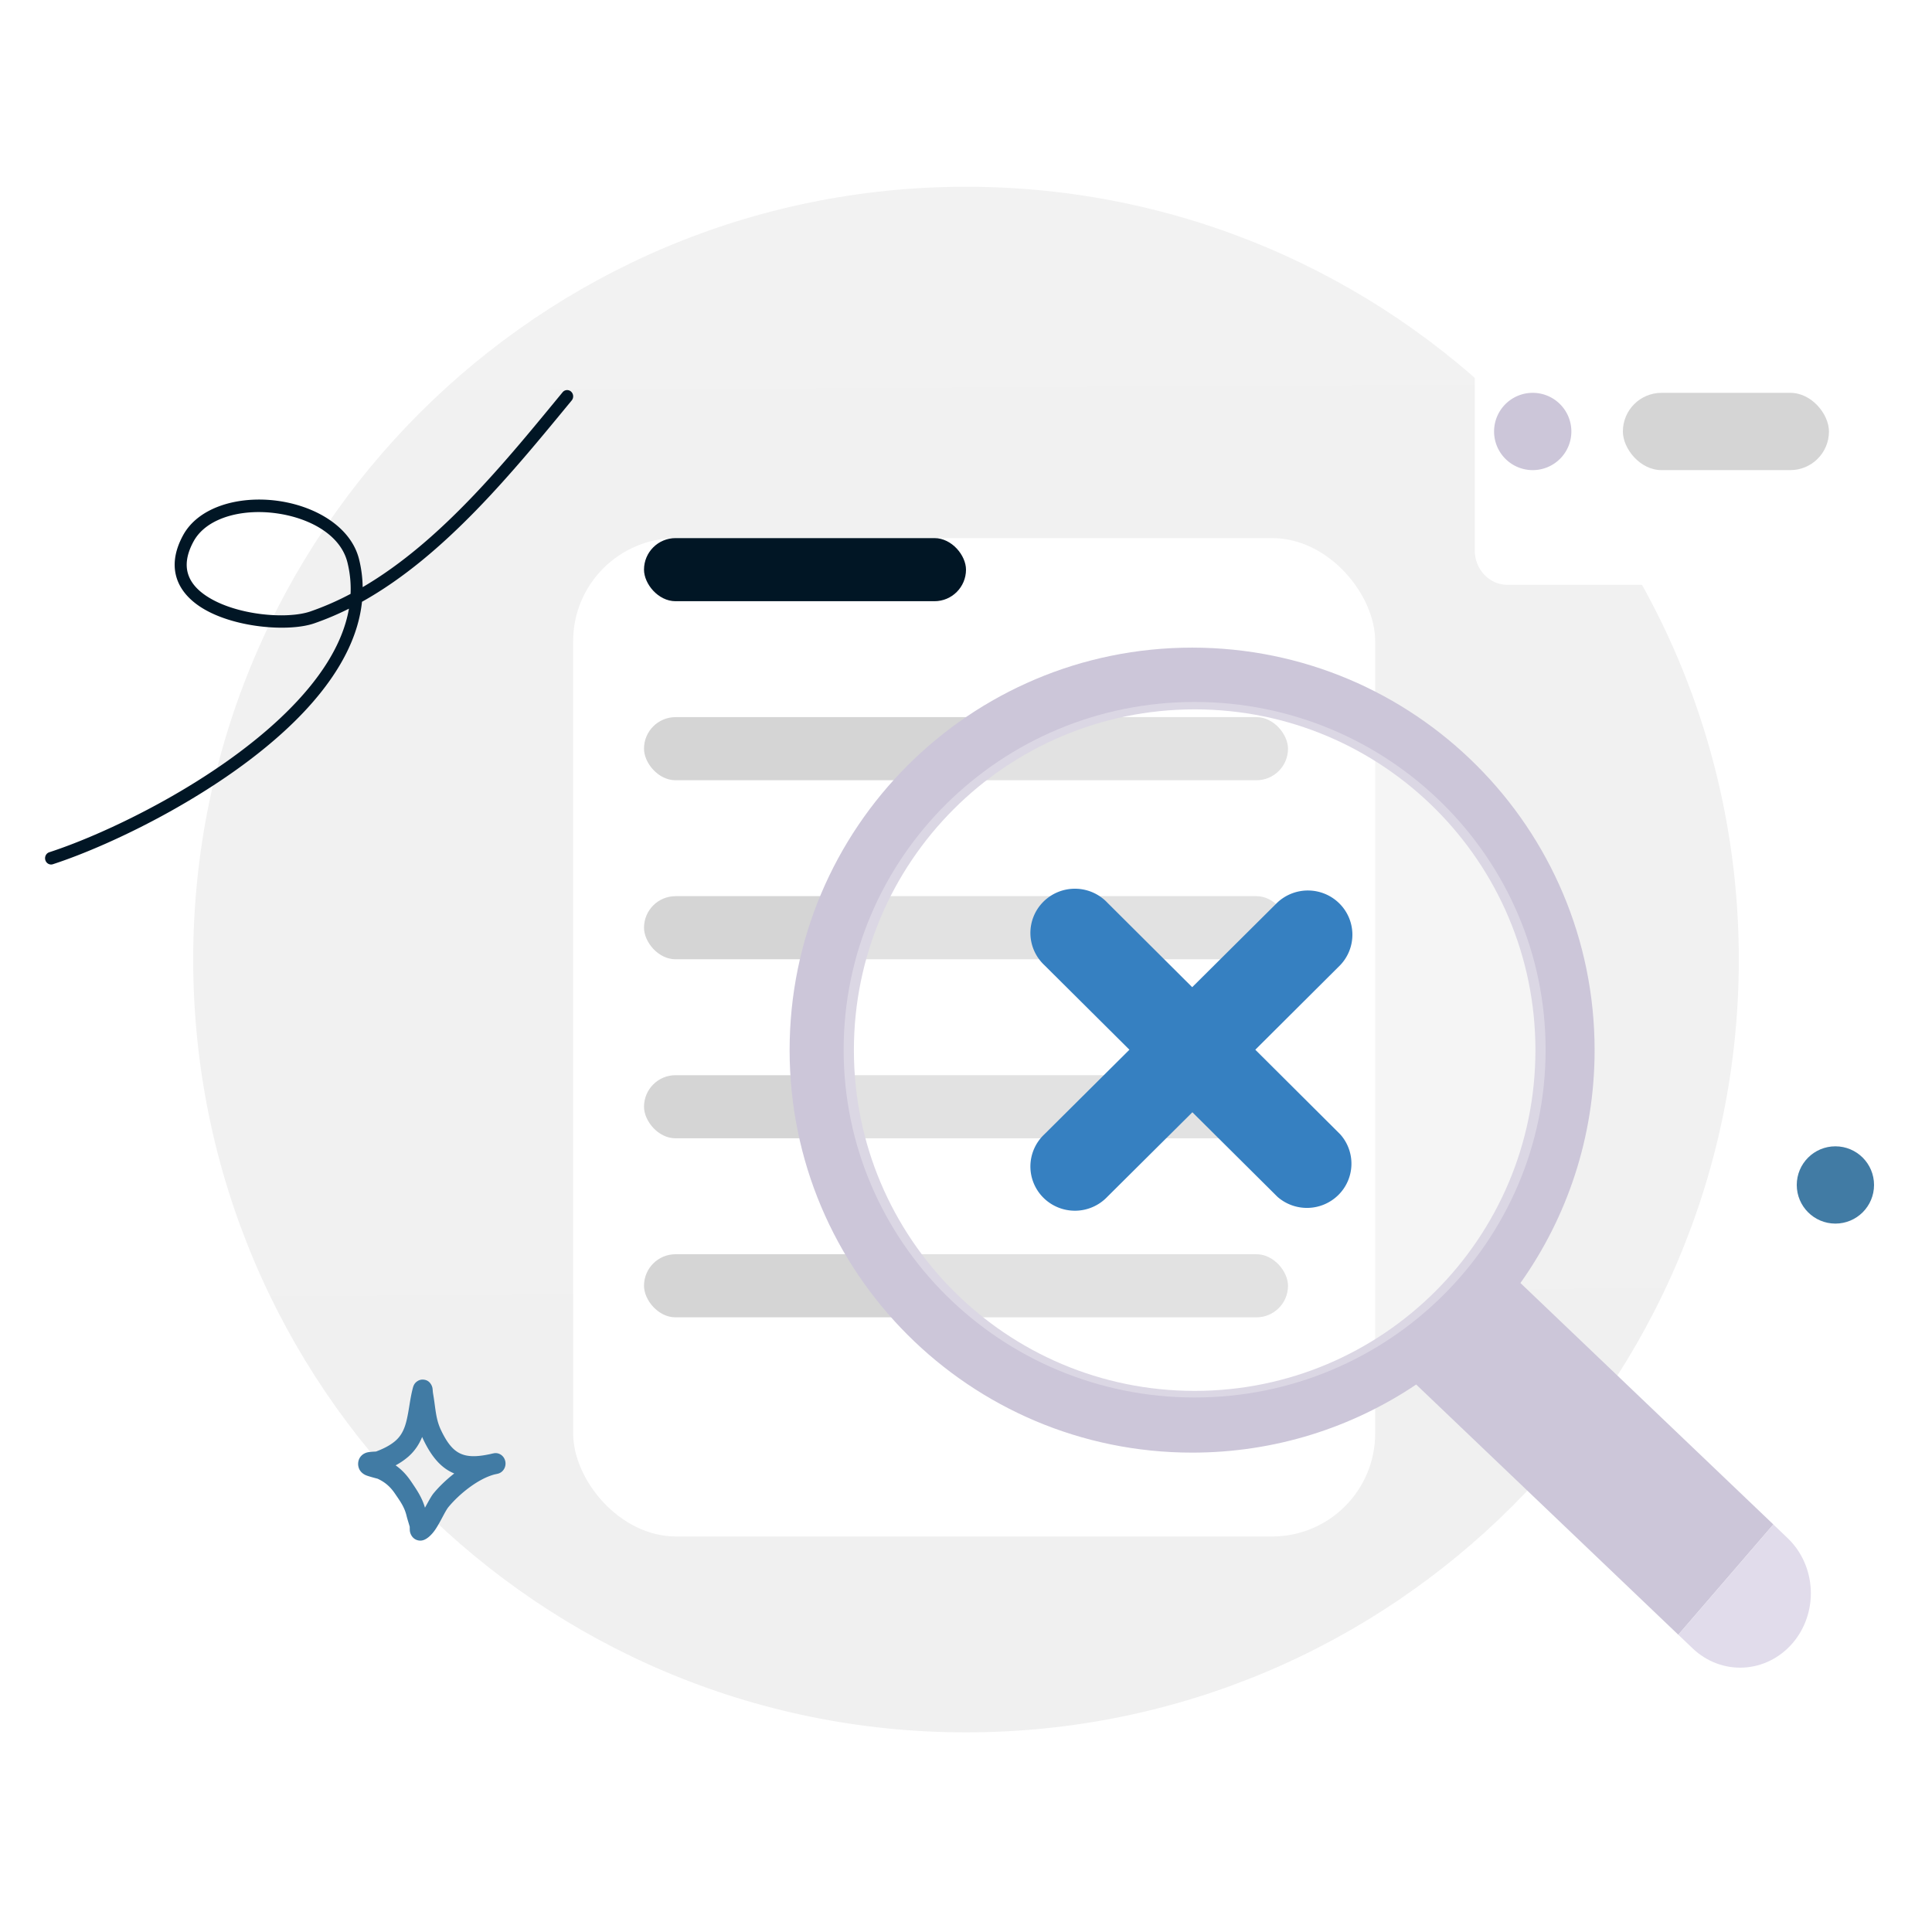 <svg width="300" height="300" fill="none" xmlns="http://www.w3.org/2000/svg"><g clip-path="url(#a)"><path d="M150 269c66.274 0 120-53.726 120-120S216.274 29 150 29 30 82.726 30 149s53.726 120 120 120z" fill="url(#b)"/><g filter="url(#c)"><rect x="89" y="63.556" width="124.537" height="155.029" rx="16" fill="#fff"/></g><rect x="100" y="83.556" width="50" height="9.8" rx="4.9" fill="#011625"/><rect x="100" y="111.356" width="100" height="9.8" rx="4.9" fill="#D5D5D5"/><rect x="100" y="139.156" width="100" height="9.8" rx="4.9" fill="#D5D5D5"/><rect x="100" y="166.956" width="100" height="9.8" rx="4.9" fill="#D5D5D5"/><rect x="100" y="194.756" width="100" height="9.8" rx="4.9" fill="#D5D5D5"/><g filter="url(#d)"><path d="M288.15 46.424h-60.081c-2.799 0-5.069 2.389-5.069 5.335v29.72c0 2.945 2.27 5.334 5.069 5.334h60.081c2.8 0 5.069-2.389 5.069-5.335V51.76c0-2.946-2.269-5.335-5.069-5.335z" fill="#fff"/></g><path d="M238 73a6 6 0 1 0 0-12 6 6 0 0 0 0 12z" fill="#CCC6D9"/><rect x="252" y="61" width="32" height="12" rx="6" fill="#D5D5D5"/><path fill-rule="evenodd" clip-rule="evenodd" d="M185.11 225.563c12.879 0 24.849-3.896 34.795-10.574l40.699 38.852 14.761-17.126-39.273-37.489c7.253-10.208 11.518-22.687 11.518-36.163 0-34.518-27.983-62.5-62.5-62.5-34.518 0-62.5 27.982-62.5 62.5s27.982 62.5 62.5 62.5zm53.309-62.5c0 29.223-23.691 52.914-52.914 52.914-29.223 0-52.913-23.691-52.913-52.914 0-29.223 23.69-52.913 52.913-52.913 29.223 0 52.914 23.69 52.914 52.913z" fill="#CCC6D9"/><g filter="url(#e)"><path d="M185.5 217c30.1 0 54.5-24.177 54.5-54s-24.4-54-54.5-54-54.5 24.177-54.5 54 24.4 54 54.5 54z" fill="#fff" fill-opacity=".3"/></g><path d="m194.923 163 13.189-13.138a6.842 6.842 0 0 0-.136-9.575 6.932 6.932 0 0 0-4.789-2.011 6.937 6.937 0 0 0-4.845 1.875l-13.218 13.138-13.189-13.138a6.934 6.934 0 0 0-4.926-2.15 6.926 6.926 0 0 0-4.985 2.011 6.855 6.855 0 0 0-2.023 4.955 6.856 6.856 0 0 0 2.164 4.895L175.376 163l-13.211 13.138a6.856 6.856 0 0 0-2.164 4.895 6.855 6.855 0 0 0 2.023 4.955 6.942 6.942 0 0 0 9.911-.139l13.218-13.138 13.219 13.138a6.936 6.936 0 0 0 4.792 1.71 6.928 6.928 0 0 0 4.67-2.015 6.84 6.84 0 0 0 .278-9.406L194.923 163z" fill="#3680c1"/><path d="m260.601 253.843 14.761-17.126 2.223 2.123c2.157 2.059 3.448 4.935 3.59 7.996.142 3.062-.878 6.057-2.834 8.327-1.957 2.27-4.69 3.629-7.599 3.778-2.909.149-5.755-.924-7.912-2.983l-2.223-2.122-.006.007z" fill="#E1DCEB"/><path fill-rule="evenodd" clip-rule="evenodd" d="M56.314 91.172a18.962 18.962 0 0 0-.555-4.313c-1.255-5.082-6.853-8.345-12.81-9.112-5.956-.767-12.15.979-14.537 5.4-1.365 2.527-1.553 4.706-.995 6.542.555 1.827 1.873 3.341 3.662 4.522 4.989 3.287 13.724 3.958 17.71 2.584a44.618 44.618 0 0 0 5.397-2.282c-1.002 5.746-4.738 11.189-9.724 16.094-10.836 10.661-27.65 18.753-36.807 21.728-.492.16-.766.705-.613 1.219.154.514.676.802 1.168.642 9.338-3.034 26.48-11.298 37.53-22.17 5.709-5.615 9.776-11.937 10.47-18.582 12.906-7.202 23.503-20.267 32.564-31.263a1.004 1.004 0 0 0-.099-1.374.907.907 0 0 0-1.316.103C78.67 71.456 68.581 84 56.314 91.172zm-1.876 1.045c.071-1.603-.08-3.231-.487-4.873-1.085-4.4-6.073-7-11.231-7.664-3.161-.406-6.412-.071-8.962 1.118-1.603.748-2.924 1.832-3.72 3.308-1.044 1.934-1.27 3.59-.842 4.993.428 1.414 1.493 2.55 2.88 3.462 4.545 2.997 12.499 3.634 16.127 2.382a43.903 43.903 0 0 0 6.235-2.726z" fill="#011625"/><circle cx="285" cy="184" r="6" fill="#417BA4"/><path fill-rule="evenodd" clip-rule="evenodd" d="M58.384 225.394c1.071-.401 2.198-.935 3.067-1.708 1.032-.917 1.452-2.099 1.733-3.343.362-1.599.507-3.301.946-4.902.162-.595.475-.82.609-.919.339-.252.682-.32 1.004-.294.382.029.907.181 1.253.855.049.097.113.244.156.445.031.148.052.609.085.8.083.469.152.938.218 1.409.217 1.569.342 2.902 1.028 4.344.931 1.957 1.864 3.154 3.13 3.685 1.222.513 2.685.416 4.554.014.178-.045.354-.084.528-.116.824-.151 1.612.418 1.774 1.282.162.863-.362 1.704-1.179 1.894-.17.04-.338.077-.504.112-2.526.658-5.45 3.006-7.149 5.062-.523.634-1.29 2.407-2.072 3.537-.578.835-1.226 1.384-1.77 1.579a1.52 1.52 0 0 1-.927.044 1.562 1.562 0 0 1-.911-.641 1.866 1.866 0 0 1-.304-.742c-.027-.151-.03-.534-.03-.708-.159-.577-.354-1.14-.496-1.723-.339-1.389-1.004-2.268-1.794-3.43-.74-1.087-1.533-1.771-2.697-2.316-.151-.039-1.373-.354-1.804-.534-.63-.265-.93-.709-1.04-.948a1.9 1.9 0 0 1-.167-1.055c.055-.436.24-.809.57-1.11.205-.187.51-.369.919-.458.315-.069 1.153-.109 1.27-.115zm7.167-2.264c.056.133.117.266.18.401 1.364 2.866 2.89 4.467 4.743 5.243l.062.025c-1.24.969-2.363 2.052-3.22 3.09-.354.428-.821 1.316-1.327 2.226-.459-1.57-1.21-2.68-2.154-4.07-.72-1.06-1.476-1.858-2.405-2.508a10.6 10.6 0 0 0 2.007-1.377c.997-.887 1.656-1.914 2.114-3.03z" fill="#417BA4"/></g><defs><filter id="c" x="59" y="53.556" width="184.537" height="215.029" filterUnits="userSpaceOnUse" color-interpolation-filters="sRGB"><feFlood flood-opacity="0" result="BackgroundImageFix"/><feColorMatrix in="SourceAlpha" values="0 0 0 0 0 0 0 0 0 0 0 0 0 0 0 0 0 0 127 0" result="hardAlpha"/><feOffset dy="20"/><feGaussianBlur stdDeviation="15"/><feComposite in2="hardAlpha" operator="out"/><feColorMatrix values="0 0 0 0 0.571 0 0 0 0 0.571 0 0 0 0 0.571 0 0 0 0.19 0"/><feBlend in2="BackgroundImageFix" result="effect1_dropShadow_1413_1409"/><feBlend in="SourceGraphic" in2="effect1_dropShadow_1413_1409" result="shape"/></filter><filter id="d" x="216" y="37.424" width="96.219" height="66.389" filterUnits="userSpaceOnUse" color-interpolation-filters="sRGB"><feFlood flood-opacity="0" result="BackgroundImageFix"/><feColorMatrix in="SourceAlpha" values="0 0 0 0 0 0 0 0 0 0 0 0 0 0 0 0 0 0 127 0" result="hardAlpha"/><feOffset dx="6" dy="4"/><feGaussianBlur stdDeviation="6.5"/><feComposite in2="hardAlpha" operator="out"/><feColorMatrix values="0 0 0 0 0.105 0 0 0 0 0.466 0 0 0 0 0.546 0 0 0 0.09 0"/><feBlend in2="BackgroundImageFix" result="effect1_dropShadow_1413_1409"/><feBlend in="SourceGraphic" in2="effect1_dropShadow_1413_1409" result="shape"/></filter><filter id="e" x="123" y="101" width="125" height="124" filterUnits="userSpaceOnUse" color-interpolation-filters="sRGB"><feFlood flood-opacity="0" result="BackgroundImageFix"/><feGaussianBlur in="BackgroundImageFix" stdDeviation="4"/><feComposite in2="SourceAlpha" operator="in" result="effect1_backgroundBlur_1413_1409"/><feBlend in="SourceGraphic" in2="effect1_backgroundBlur_1413_1409" result="shape"/></filter><linearGradient id="b" x1="149.075" y1="-10.075" x2="151.533" y2="411.347" gradientUnits="userSpaceOnUse"><stop stop-color="#F2F2F2"/><stop offset="1" stop-color="#EFEFEF"/></linearGradient><clipPath id="a"><path fill="#fff" d="M0 0h300v300H0z"/></clipPath></defs></svg>